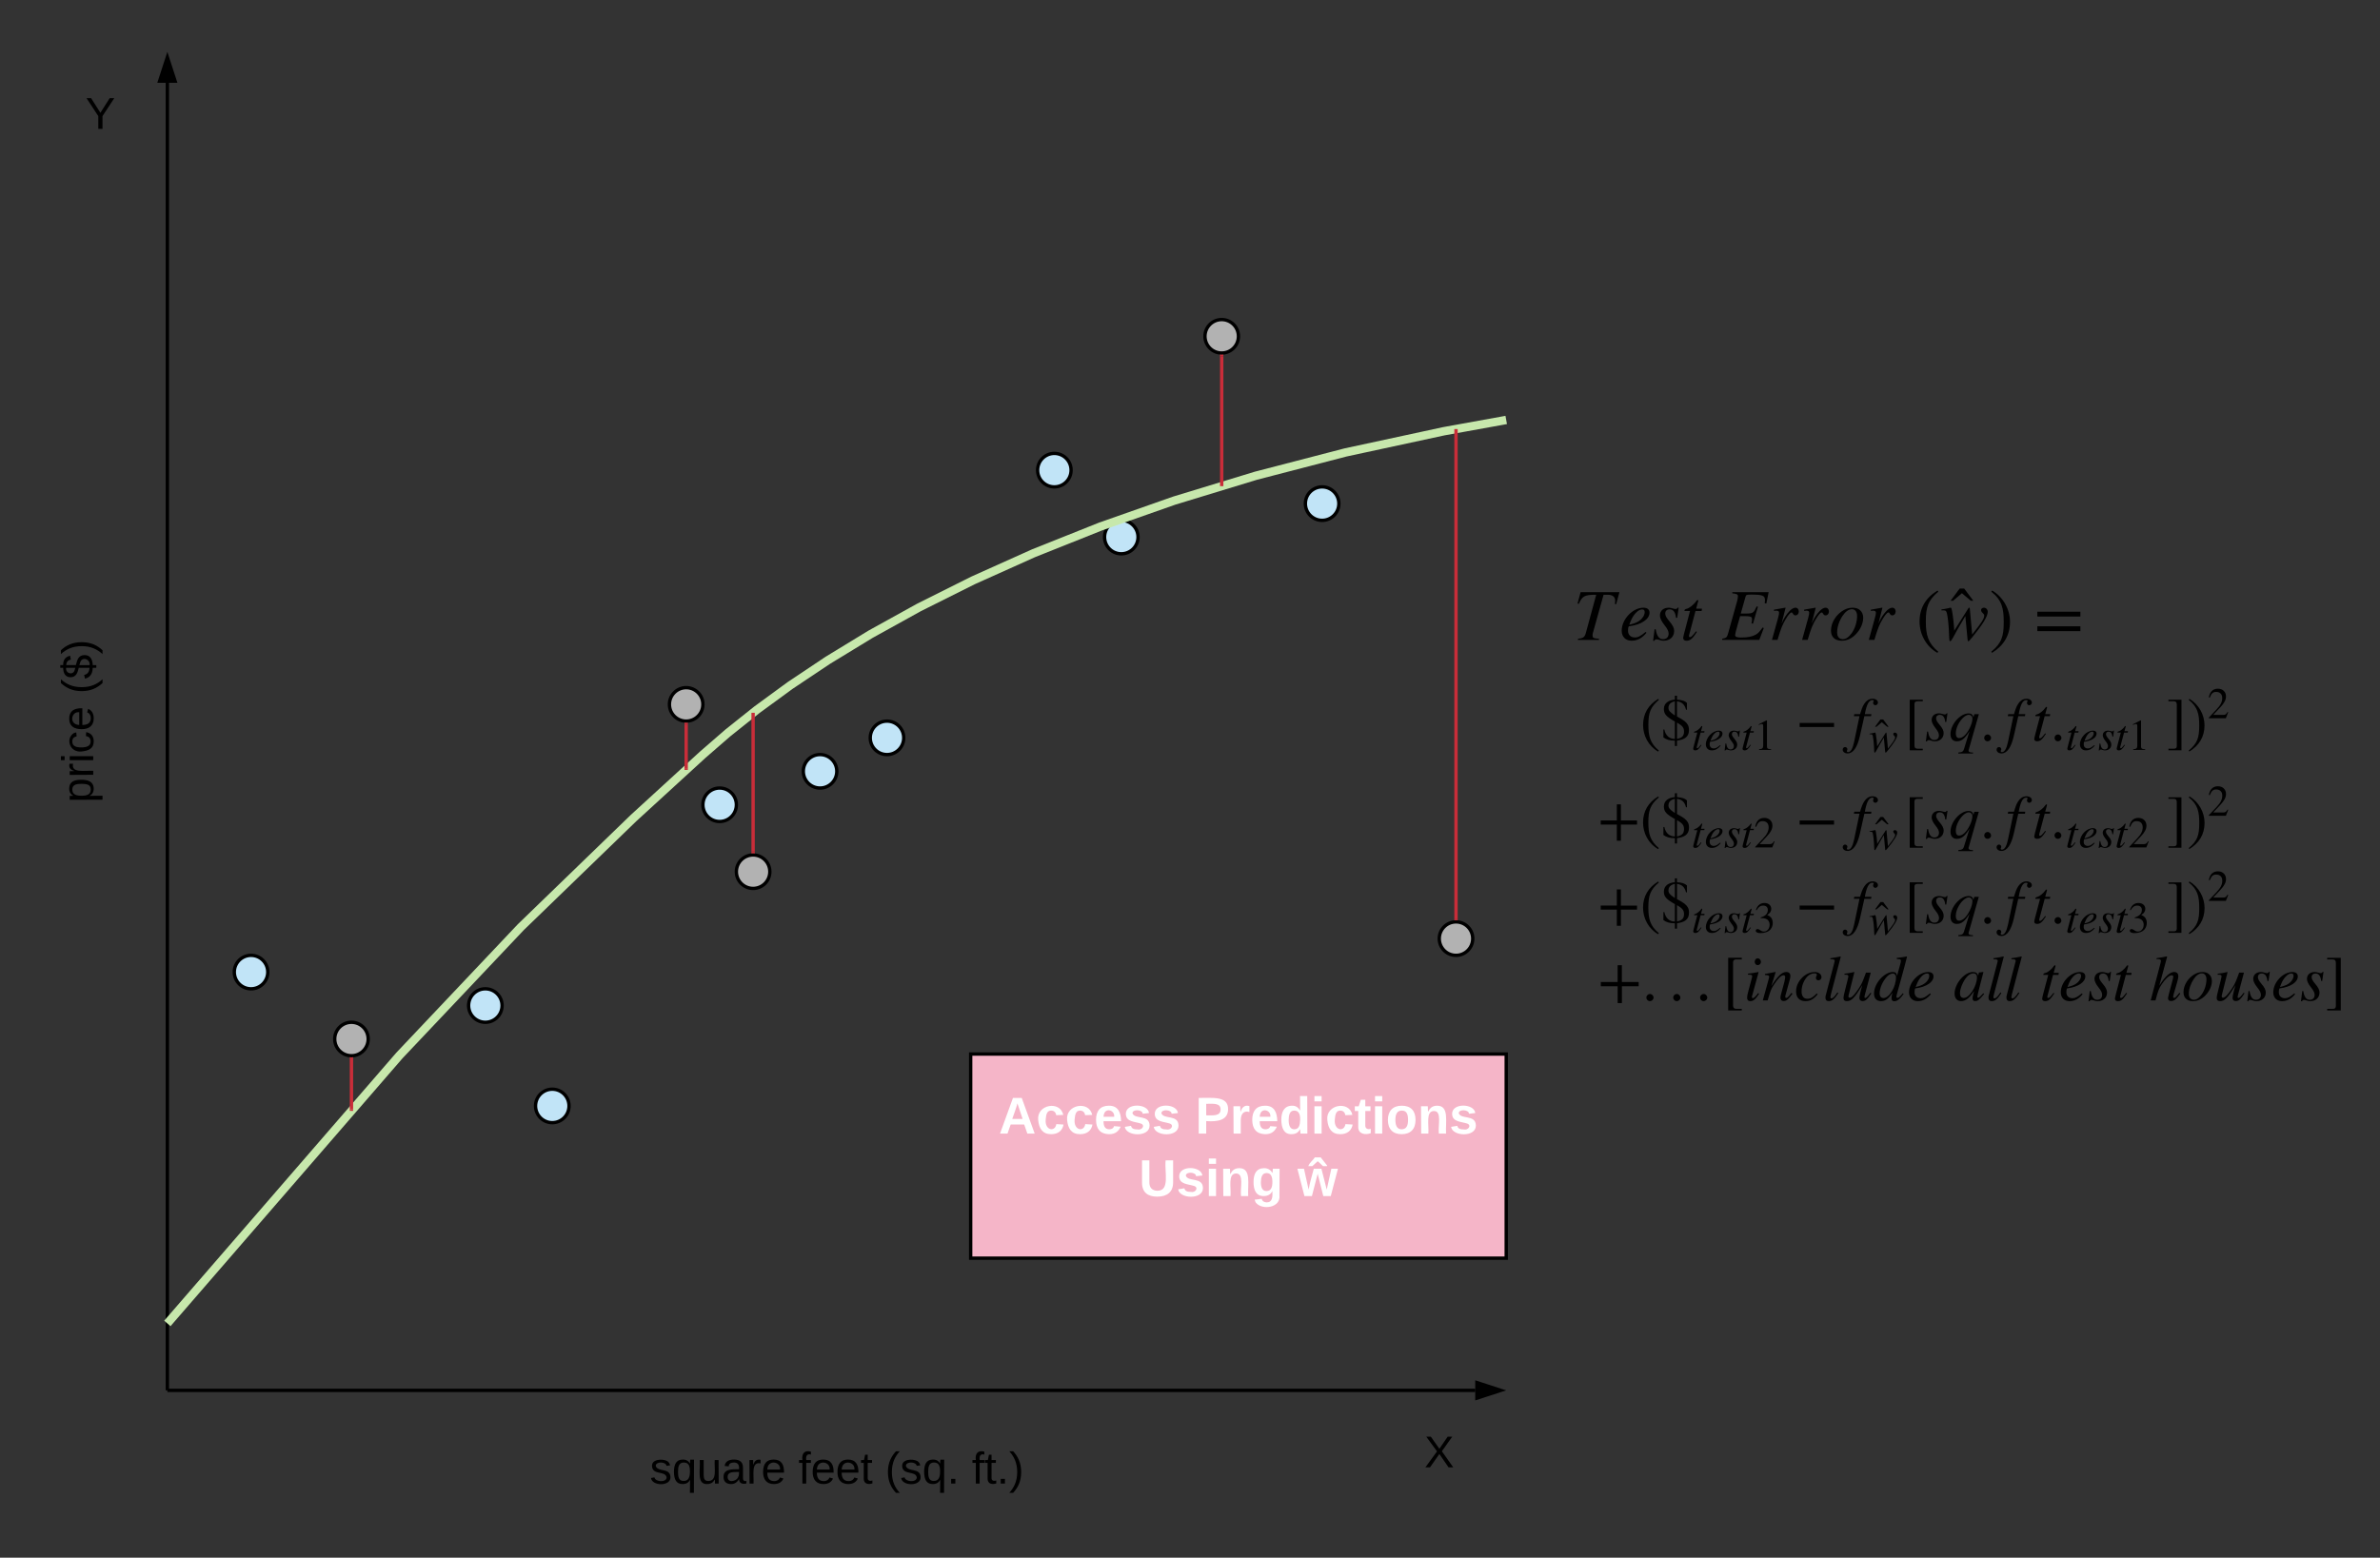 <svg xmlns="http://www.w3.org/2000/svg" xmlns:xlink="http://www.w3.org/1999/xlink" xmlns:lucid="lucid" width="1422.11" height="931"><rect width="100%" height="100%" fill="#333333" stroke="none"/><g transform="translate(-140 -129)" lucid:page-tab-id="Ok8zsT7~eyQL"><path d="M240 959V178.5M240 958.97V960" stroke="#000" stroke-width="2" fill="none"/><path d="M240 163.24l4.64 14.26h-9.28z" stroke="#000" stroke-width="2"/><path d="M241 960h780.5M241.03 960H240" stroke="#000" stroke-width="2" fill="none"/><path d="M1036.76 960l-14.26 4.64v-9.28z" stroke="#000" stroke-width="2"/><path d="M480 980h320v60H480z" stroke="#000" stroke-opacity="0" stroke-width="2" fill="#fff" fill-opacity="0"/><use xlink:href="#a" transform="matrix(1,0,0,1,485,985) translate(43.259 30.708)"/><use xlink:href="#b" transform="matrix(1,0,0,1,485,985) translate(132.074 30.708)"/><use xlink:href="#c" transform="matrix(1,0,0,1,485,985) translate(183.926 30.708)"/><use xlink:href="#d" transform="matrix(1,0,0,1,485,985) translate(235.704 30.708)"/><path d="M300 710c0 5.52-4.48 10-10 10s-10-4.48-10-10 4.48-10 10-10 10 4.48 10 10z" stroke="#000" stroke-width="2" fill="#c1e4f7"/><path d="M160 720V400h60v320z" stroke="#000" stroke-opacity="0" stroke-width="2" fill="#fff" fill-opacity="0"/><use xlink:href="#e" transform="matrix(6.123233995736766e-17,-1,1,6.123233995736766e-17,165,715) translate(106.259 30.708)"/><use xlink:href="#f" transform="matrix(6.123233995736766e-17,-1,1,6.123233995736766e-17,165,715) translate(171.296 30.708)"/><path d="M360 750c0 5.52-4.48 10-10 10s-10-4.48-10-10 4.48-10 10-10 10 4.48 10 10z" stroke="#000" stroke-width="2" fill="#b2b2b2"/><path d="M440 730c0 5.52-4.48 10-10 10s-10-4.48-10-10 4.48-10 10-10 10 4.48 10 10zM480 790c0 5.52-4.48 10-10 10s-10-4.48-10-10 4.48-10 10-10 10 4.48 10 10z" stroke="#000" stroke-width="2" fill="#c1e4f7"/><path d="M160 160h80v80h-80z" stroke="#000" stroke-opacity="0" stroke-width="2" fill="#fff" fill-opacity="0"/><use xlink:href="#g" transform="matrix(1,0,0,1,165,165) translate(26.111 41.021)"/><path d="M960 960h80v80h-80z" stroke="#000" stroke-opacity="0" stroke-width="2" fill="#fff" fill-opacity="0"/><use xlink:href="#h" transform="matrix(1,0,0,1,965,965) translate(26.111 41.021)"/><path d="M560 550c0 5.52-4.48 10-10 10s-10-4.48-10-10 4.48-10 10-10 10 4.48 10 10z" stroke="#000" stroke-width="2" fill="#b2b2b2"/><path d="M580 610c0 5.52-4.48 10-10 10s-10-4.48-10-10 4.48-10 10-10 10 4.48 10 10z" stroke="#000" stroke-width="2" fill="#c1e4f7"/><path d="M600 650c0 5.52-4.48 10-10 10s-10-4.48-10-10 4.48-10 10-10 10 4.48 10 10z" stroke="#000" stroke-width="2" fill="#b2b2b2"/><path d="M640 590c0 5.52-4.48 10-10 10s-10-4.48-10-10 4.48-10 10-10 10 4.48 10 10zM680 570c0 5.52-4.48 10-10 10s-10-4.48-10-10 4.48-10 10-10 10 4.48 10 10zM780 410c0 5.52-4.48 10-10 10s-10-4.48-10-10 4.48-10 10-10 10 4.48 10 10zM820 450c0 5.52-4.48 10-10 10s-10-4.48-10-10 4.48-10 10-10 10 4.48 10 10z" stroke="#000" stroke-width="2" fill="#c1e4f7"/><path d="M880 330c0 5.52-4.48 10-10 10s-10-4.48-10-10 4.48-10 10-10 10 4.48 10 10z" stroke="#000" stroke-width="2" fill="#b2b2b2"/><path d="M940 430c0 5.52-4.48 10-10 10s-10-4.48-10-10 4.48-10 10-10 10 4.48 10 10z" stroke="#000" stroke-width="2" fill="#c1e4f7"/><path d="M1020 690c0 5.52-4.48 10-10 10s-10-4.48-10-10 4.48-10 10-10 10 4.48 10 10z" stroke="#000" stroke-width="2" fill="#b2b2b2"/><path d="M241.64 918.1l137.02-158.25 72.53-76.7 67.4-65.24L560 580l14.98-13 17.3-13.8 19.8-14.48 22.6-15.1 25.6-15.6 28.85-15.97 32.32-16.16 36.03-16.18 40-15.97 44.2-15.54 48.75-14.86L944 399.42l58.72-12.67 34.82-6.3M241.68 918.06L240 920M1037.48 380.46l2.52-.46" stroke="#c7e8ac" stroke-width="5" fill="none"/><path d="M350 762v29.95" stroke="#c92d39" stroke-width="2" fill="none"/><path d="M351 762.04h-2v-1.2l1 .17 1-.15z" fill="#c92d39"/><path d="M350 791.93v1.02" stroke="#c92d39" stroke-width="2" fill="none"/><path d="M1080 480h305.22v39.94H1080z" fill="#fff" fill-opacity="0"/><path d="M1107.64 482.95l-1.92 7.16-.74-.07c.08-.75.13-1.44.13-2 0-2.33-1.56-3.55-4.4-3.55h-2.54l-5.98 21.4c-.26.9-.6 1.92-.6 2.88 0 1.35.52 1.7 2.3 1.88l1.53.13v.7h-12.56v-.7c3-.26 4.02-.92 4.67-3.28l6.25-23.02c-6.9 0-8.3.7-10.4 5.42l-.77-.18 1.83-6.77h23.24M1123.27 506.7l.53.53c-2.5 3.06-5.3 4.72-8.9 4.72-3.55 0-5.9-2.36-5.9-6 0-6.75 6.5-13.74 13.05-13.74 2.3 0 3.58 1.15 3.58 2.98 0 3.75-4.58 7.16-12.4 8.16-.44.88-.44 2-.44 2.67 0 2.4 1.6 3.98 4.05 3.98 1.93 0 3.28-.7 6.42-3.27m-9-6.24l-.73 1.92c3.75-.9 5.4-1.7 7.03-3.23 1.35-1.3 2.18-2.88 2.18-4.23 0-1.05-.3-1.7-1.53-1.7-2.5 0-5.46 3.36-6.94 7.24M1143.05 492.17l-.87 6.1h-.7c-.44-3.6-1.75-5.06-3.88-5.06-1.53 0-2.58.9-2.58 2.5 0 1.18.65 2.45 2.36 4.46 2.18 2.53 2.97 4.23 2.97 5.94 0 3.62-2.67 5.85-6.3 5.85-.73 0-1.4-.05-2.4-.44-.82-.34-1.43-.38-1.9-.38-.5 0-.98.22-1.28.9h-.7l.87-6.93h.7c.6 4.14 2.1 5.93 4.37 5.93 2.06 0 3.33-1.22 3.33-3.36 0-1.4-.74-2.88-2.45-5.02-1.88-2.36-2.75-4.33-2.75-5.72 0-2.9 2.05-4.72 5.28-4.72.76 0 1.37.14 2.46.45.83.26 1.22.3 1.57.3.66 0 .96-.17 1.3-.78h.62M1156.98 492.78l-.22 1.4h-3.66l-3.8 14.32c-.05.17-.1.48-.1.6 0 .58.27.7.67.7.7 0 1.4-.7 3.53-3.44l.57.3c-2.62 4.02-3.97 5.3-6.24 5.3-1.18 0-2-.54-2-1.63 0-.48.34-1.83.7-3.23l3.4-12.93h-3.28c-.05-.13-.05-.26-.05-.26 0-.47.4-.86 1.44-1.08 1.4-.3 4.24-2.44 5.8-4.8.2-.26.45-.4.62-.4.26 0 .4.14.4.35 0 0 0 .22-.05.3l-1.2 4.5h3.48M1196.8 482.95l-1.35 6.73-.96-.1c.08-.73.12-1.43.12-2 0-2.62-1.53-3.2-8.38-3.2-2.5 0-2.93.2-3.2 1.15l-2.87 10.17h3.4c3.93 0 4.42-.52 6.07-4.23l.8.17-2.98 10.13-.87-.22c.2-.96.3-1.48.3-2.27 0-.74-.1-1.13-.3-1.35-.5-.44-1.67-.65-3.42-.65h-3.4l-1.4 4.9c-1.1 3.83-1.57 5.84-1.57 6.36 0 1.05 1 1.5 3.46 1.5 4.28 0 6.63-.54 8.86-1.72 1.4-.74 2.45-1.96 4.1-4.28l.7.35-2.7 7.07h-22.14v-.7c2.44-.44 2.84-.7 3.53-3.23l5.4-19.3c.25-.88.47-2.27.47-2.8 0-1.18-.66-1.53-3.37-1.8v-.7h21.7M1204.53 501.73l.7-1.53c.83-1.83 2.32-4.15 4.1-6.03 1.14-1.17 2.45-1.96 3.46-1.96 1.2 0 2.04.93 2.04 2.24 0 1.3-.74 2.35-2.05 2.35-.8 0-1.15-.5-1.54-1.14-.26-.44-.4-.6-.7-.6-.8 0-2 1.43-3.58 4.1-1.88 3.22-2.66 4.97-4.85 12.3h-3.32l3.55-12.74c.6-2.27.7-2.67.7-3.58 0-.92-.8-1.14-1.66-1.14-.36 0-.7.04-1.36.13v-.74l6.77-1.2.14.1M1222.52 501.73l.7-1.53c.83-1.83 2.32-4.15 4.1-6.03 1.14-1.17 2.45-1.96 3.46-1.96 1.22 0 2.05.93 2.05 2.24 0 1.3-.74 2.35-2.05 2.35-.8 0-1.14-.5-1.53-1.14-.26-.44-.4-.6-.7-.6-.8 0-2 1.43-3.58 4.1-1.88 3.22-2.66 4.97-4.85 12.3h-3.32l3.54-12.74c.6-2.27.7-2.67.7-3.58 0-.92-.8-1.14-1.66-1.14-.35 0-.7.04-1.35.13v-.74l6.77-1.2.13.1M1253.3 498.32c0 3.32-1.74 7.16-4.62 10-2.53 2.54-5.33 3.63-8.2 3.63-4.1 0-6.43-2.27-6.43-6.07 0-4.9 3.28-9.9 7.86-12.36 1.72-.92 3.46-1.3 5.25-1.3 3.54 0 6.16 2.26 6.16 6.1m-3.66-1.1c0-2.65-1.22-4.1-3.1-4.1-1.92 0-3.84 1.36-5.6 3.98-2 3.06-3.22 6.5-3.22 9.96 0 2.62 1.35 3.97 3.4 3.97 1.93 0 3.6-1.27 5.3-3.62 2-2.75 3.22-6.85 3.22-10.17M1262.4 501.73l.7-1.53c.82-1.83 2.3-4.15 4.1-6.03 1.13-1.17 2.44-1.96 3.44-1.96 1.23 0 2.06.93 2.06 2.24 0 1.3-.75 2.35-2.06 2.35-.78 0-1.13-.5-1.52-1.14-.27-.44-.4-.6-.7-.6-.8 0-2 1.43-3.58 4.1-1.88 3.22-2.67 4.97-4.85 12.3h-3.33l3.54-12.74c.62-2.27.7-2.67.7-3.58 0-.92-.78-1.14-1.65-1.14-.35 0-.7.04-1.36.13v-.74l6.76-1.2.13.1M1298.15 518.5l-.52.7c-6.9-3.93-10.65-11.3-10.65-18.74 0-8.08 3.8-14.36 10.78-18.5l.4.7c-6.08 5.18-7.43 9.24-7.43 17.67 0 8.12 1.3 13.06 7.42 18.17M1317.02 492.86l1.4 15.38c5.7-7.17 7.2-9.48 7.2-11.36 0-.52-.26-.87-.96-1.53-.7-.65-.92-1.18-.92-1.8 0-.7.74-1.34 1.7-1.34 1.3 0 2.28 1.06 2.28 2.46 0 2.8-3.24 7.9-9.26 15.23l-.4.47c-1.17 1.45-1.57 1.88-1.96 1.88-.3 0-.4-.4-.48-1.53l-1.27-13.53-3.88 6.63c-.8 1.3-1.57 2.75-2.4 4.32-1.58 3-2.32 4.1-2.8 4.1-.4 0-.48-.35-.57-2.05l-.17-3.97c-.18-3.8-.66-8.47-1.18-10.57-.4-1.62-.8-1.83-2.05-1.83h-1.23v-.57c1.36-.22 2.84-.4 4.15-.74.57-.14.96-.3 1.27-.3.47 0 .5.08.82 1.47.6 2.96 1.22 8.42 1.4 12.26l8.38-13.27c.22-.36.35-.45.57-.45.26 0 .35.13.35.6M1319.1 488.06h-1.47l-5.33-4.5-5.28 4.5h-1.5l5.43-7.3h2.7M1329.85 482.65l.53-.7c6.68 4.02 10.65 11.3 10.65 18.73 0 8.08-3.84 14.28-10.78 18.52l-.4-.7c6.2-5.1 7.43-9.22 7.43-17.7 0-8.15-1.1-13.17-7.43-18.15M1383.08 497.5h-25.72v-2.9h25.72v2.9m0 8.73h-25.72v-2.9h25.72v2.9"/><path d="M1120 540h355.84v40H1120z" fill="#fff" fill-opacity="0"/><path d="M1131.22 577.6l-.44.6c-5.83-3.33-9-9.57-9-15.84 0-6.83 3.2-12.15 9.1-15.66l.34.6c-5.13 4.4-6.27 7.82-6.27 14.94 0 6.87 1.1 11.04 6.27 15.36M1142.04 548.14v9.08c4.46 2.4 5.4 3.33 6.38 4.84.52.77.78 1.96.78 3.32 0 4.28-2.92 5.7-7.16 6.28v3.2h-1.26v-3.2c-3.2 0-4.83-.52-6.86-1.9V565h.55c.77 3.7 3.06 5.64 6.3 5.64v-10.4c-5.08-2.88-6.56-4.4-6.56-7.5 0-3.7 3.15-5.35 6.58-5.57v-2.33h1.26v2.33c3 .18 4.8.8 5.94 1.95v4.1h-.55c-.74-3.06-2.44-4.7-5.4-5.06m-1.25 8.5v-8.5c-2.62.52-3.84 2-3.84 3.88 0 1.62.74 2.5 3.84 4.6m1.26 4.22v9.78c3-.62 4.2-1.77 4.2-4.4 0-2.24-.84-3.4-4.2-5.38M1158.47 566.02l-.13.84h-2.2l-2.26 8.56c-.03.1-.05.3-.05.36 0 .34.15.42.4.42.4 0 .82-.42 2.1-2.06l.34.18c-1.56 2.4-2.37 3.16-3.73 3.16-.7 0-1.2-.3-1.2-.96 0-.3.2-1.1.42-1.94l2.03-7.72h-1.96c-.03-.08-.03-.16-.03-.16 0-.3.24-.52.87-.65.84-.18 2.53-1.46 3.47-2.87.1-.16.26-.24.37-.24.16 0 .24.08.24.2 0 0 0 .14-.02.2l-.73 2.68h2.07M1167.82 574.35l.3.3c-1.48 1.84-3.15 2.83-5.3 2.83-2.13 0-3.54-1.4-3.54-3.57 0-4.04 3.9-8.22 7.8-8.22 1.4 0 2.15.68 2.15 1.78 0 2.24-2.74 4.28-7.42 4.88-.25.52-.25 1.2-.25 1.6 0 1.43.97 2.37 2.43 2.37 1.15 0 1.96-.4 3.84-1.95m-5.38-3.73l-.44 1.14c2.24-.54 3.23-1 4.2-1.93.8-.78 1.3-1.72 1.3-2.53 0-.62-.18-1.02-.9-1.02-1.5 0-3.27 2-4.16 4.34M1179.64 565.66l-.52 3.65h-.42c-.26-2.16-1.04-3.02-2.32-3.02-.9 0-1.54.53-1.54 1.5 0 .7.4 1.45 1.4 2.65 1.3 1.52 1.78 2.54 1.78 3.55 0 2.17-1.6 3.5-3.76 3.5-.44 0-.83-.03-1.43-.26-.5-.2-.86-.24-1.15-.24-.3 0-.57.14-.76.55h-.4l.5-4.15h.43c.36 2.48 1.25 3.55 2.6 3.55 1.23 0 2-.73 2-2 0-.84-.45-1.73-1.47-3-1.12-1.42-1.65-2.6-1.65-3.43 0-1.72 1.23-2.82 3.16-2.82.44 0 .8.08 1.45.26.5.16.73.2.94.2.38 0 .57-.12.78-.48h.36M1187.97 566.02l-.13.84h-2.2l-2.27 8.56-.05.36c0 .34.16.42.4.42.4 0 .83-.42 2.1-2.06l.35.18c-1.57 2.4-2.38 3.16-3.74 3.16-.7 0-1.2-.3-1.2-.96 0-.3.2-1.1.42-1.94l2.04-7.72h-1.97c-.03-.08-.03-.16-.03-.16 0-.3.24-.52.86-.65.84-.18 2.54-1.46 3.48-2.87.1-.16.26-.24.36-.24.16 0 .24.08.24.2 0 0 0 .14-.03.2l-.72 2.68h2.1M1198.28 577.2h-7.2v-.4c1.93-.1 2.47-.65 2.47-2.1V563c0-.9-.23-1.28-.78-1.28-.26 0-.7.13-1.17.3l-.7.27v-.38l4.66-2.37.24.08v15.58c0 1.13.52 1.6 2.48 1.6v.4M1235.9 563.54h-20.56v-2.44h20.56v2.44M1247.97 555.86h3.44c.82-2.62 1.45-4.65 2.66-6.4 1.1-1.57 2.63-2.83 4.88-2.83 1.8 0 3.17.96 3.17 2.3 0 .8-.7 1.58-1.54 1.58-.66 0-1.36-.55-1.36-1.43 0-.63.36-.82.36-1.15 0-.3-.3-.48-.8-.48-2.07 0-3.44 2.6-4.5 8.42h3.94l-.22 1.18h-4l-2.65 11.8c-1.55 6.84-4.02 10.46-7.38 10.46-1.66 0-2.92-.96-2.92-2.25 0-.85.63-1.55 1.4-1.55.86 0 1.4.6 1.4 1.36 0 .48-.32.67-.32 1.07 0 .33.3.6.75.6 1.55 0 2.73-2 3.58-6l3.24-15.5h-3.35M1267.24 567.26l.84 9.18c3.42-4.28 4.3-5.66 4.3-6.78 0-.32-.15-.52-.57-.92-.4-.4-.54-.7-.54-1.07 0-.4.44-.8 1.02-.8.78 0 1.36.62 1.36 1.46 0 1.67-1.94 4.72-5.54 9.1l-.23.3c-.7.85-.94 1.1-1.18 1.1-.2 0-.24-.22-.3-.9l-.75-8.1-2.32 3.98c-.47.8-.94 1.65-1.44 2.6-.95 1.8-1.4 2.44-1.68 2.44-.23 0-.3-.2-.34-1.22l-.1-2.38c-.1-2.27-.4-5.06-.7-6.3-.24-.98-.48-1.1-1.24-1.1h-.73v-.35c.82-.14 1.7-.24 2.5-.45.33-.08.57-.2.75-.2.3 0 .3.07.5.9.36 1.78.73 5.04.83 7.34l5-7.95c.14-.2.22-.26.35-.26.16 0 .2.07.2.36M1268.5 563.37h-.9l-3.18-2.7-3.16 2.7h-.88l3.23-4.36h1.63M1288.9 577.42h-7.78v-30.2h7.8v.92h-3.07c-1.26 0-1.92.45-1.92 1.78v24.58c0 1.48.7 2 1.92 2h3.06v.92M1303.67 555.34l-.73 5.17h-.6c-.36-3.05-1.47-4.27-3.28-4.27-1.3 0-2.18.74-2.18 2.1 0 1 .56 2.07 2 3.77 1.84 2.14 2.5 3.58 2.5 5.02 0 3.06-2.25 4.94-5.3 4.94-.64 0-1.2-.03-2.04-.37-.7-.3-1.22-.34-1.62-.34-.4 0-.82.2-1.07.78h-.6l.74-5.87h.58c.52 3.5 1.78 5.02 3.7 5.02 1.73 0 2.8-1.05 2.8-2.85 0-1.2-.63-2.44-2.07-4.25-1.57-2-2.3-3.65-2.3-4.83 0-2.44 1.72-4 4.45-4 .63 0 1.15.12 2.07.38.7.22 1.04.26 1.33.26.55 0 .8-.14 1.1-.66h.52M1322.43 555.86l-6.1 21.37c-.03.15-.07.3-.07.4 0 .7.74 1.15 2.1 1.15h.56v.6h-8.75v-.6c2.33-.15 2.95-.7 3.36-2.07l3.32-10.7c-2.95 4.7-4.83 6.06-7.68 6.06-2.32 0-3.7-1.66-3.7-4.28 0-5.83 5.77-12.4 10.83-12.4 1.5 0 2.47.63 2.84 2.3l.6-1.82h2.7m-3.85 2.55c0-1.2-.97-2.2-2.2-2.2-1.06 0-2.24.7-3.42 1.8-2.5 2.4-4.32 6.2-4.32 9.26 0 1.74.6 2.85 1.95 2.85.94 0 2.08-.47 3.04-1.32 2.5-2.18 4.95-7.3 4.95-10.37M1329.7 570.07c0 1.07-.96 2-2.07 2-1.14 0-2.03-.9-2.03-2.04 0-1.14.92-2.06 2.07-2.06 1.07 0 2.03 1 2.03 2.1M1339.96 555.86h3.43c.8-2.62 1.43-4.65 2.65-6.4 1.1-1.57 2.62-2.83 4.87-2.83 1.8 0 3.18.96 3.18 2.3 0 .8-.7 1.58-1.55 1.58-.67 0-1.37-.55-1.37-1.43 0-.63.37-.82.37-1.15 0-.3-.3-.48-.8-.48-2.08 0-3.45 2.6-4.52 8.42h3.95l-.22 1.18h-3.98l-2.66 11.8c-1.55 6.84-4.03 10.46-7.38 10.46-1.67 0-2.92-.96-2.92-2.25 0-.85.63-1.55 1.4-1.55.85 0 1.4.6 1.4 1.36 0 .48-.33.67-.33 1.07 0 .33.3.6.73.6 1.55 0 2.73-2 3.58-6l3.26-15.5h-3.36M1365.02 555.86l-.18 1.18h-3.1l-3.2 12.1c-.05.15-.1.4-.1.52 0 .48.23.6.57.6.6 0 1.2-.6 3-2.92l.48.26c-2.22 3.4-3.36 4.46-5.28 4.46-1 0-1.7-.44-1.7-1.36 0-.4.3-1.55.6-2.73l2.87-10.93h-2.77c-.04-.1-.04-.22-.04-.22 0-.4.34-.74 1.22-.92 1.18-.26 3.58-2.07 4.9-4.06.16-.23.38-.34.53-.34.23 0 .34.1.34.3 0 0 0 .18-.04.26l-1.03 3.8h2.95M1371.74 570.07c0 1.07-.96 2-2.07 2-1.14 0-2.03-.9-2.03-2.04 0-1.14.93-2.06 2.07-2.06 1.08 0 2.04 1 2.04 2.1M1382 566.02l-.12.84h-2.2l-2.26 8.56c-.03.1-.05.3-.05.36 0 .34.15.42.4.42.4 0 .82-.42 2.1-2.06l.34.18c-1.55 2.4-2.36 3.16-3.72 3.16-.7 0-1.2-.3-1.2-.96 0-.3.2-1.1.42-1.94l2.03-7.72h-1.95c-.03-.08-.03-.16-.03-.16 0-.3.23-.52.86-.65.85-.18 2.54-1.46 3.48-2.87.1-.16.26-.24.37-.24.15 0 .23.08.23.2 0 0 0 .14-.02.2l-.73 2.68h2.08M1391.36 574.35l.3.3c-1.48 1.84-3.15 2.83-5.3 2.83-2.13 0-3.54-1.4-3.54-3.57 0-4.04 3.9-8.22 7.8-8.22 1.4 0 2.15.68 2.15 1.78 0 2.24-2.74 4.28-7.42 4.88-.26.52-.26 1.2-.26 1.6 0 1.43.96 2.37 2.42 2.37 1.15 0 1.96-.4 3.84-1.95m-5.38-3.73l-.44 1.14c2.24-.54 3.23-1 4.2-1.93.8-.78 1.3-1.72 1.3-2.53 0-.62-.18-1.02-.9-1.02-1.5 0-3.27 2-4.16 4.34M1403.18 565.66l-.52 3.65h-.42c-.26-2.16-1.04-3.02-2.32-3.02-.9 0-1.54.53-1.54 1.5 0 .7.4 1.45 1.4 2.65 1.3 1.52 1.78 2.54 1.78 3.55 0 2.17-1.6 3.5-3.76 3.5-.44 0-.83-.03-1.43-.26-.5-.2-.86-.24-1.15-.24-.3 0-.57.14-.76.55h-.4l.5-4.15h.43c.35 2.48 1.24 3.55 2.6 3.55 1.22 0 1.98-.73 1.98-2 0-.84-.44-1.73-1.46-3-1.12-1.42-1.65-2.6-1.65-3.43 0-1.72 1.23-2.82 3.16-2.82.45 0 .8.08 1.46.26.5.16.72.2.93.2.4 0 .58-.12.8-.48h.35M1411.5 566.02l-.12.84h-2.2l-2.27 8.56c0 .1-.04.3-.04.36 0 .34.16.42.4.42.4 0 .83-.42 2.1-2.06l.35.18c-1.56 2.4-2.37 3.16-3.73 3.16-.7 0-1.2-.3-1.2-.96 0-.3.2-1.1.42-1.94l2.03-7.72h-1.96c-.03-.08-.03-.16-.03-.16 0-.3.24-.52.86-.65.84-.18 2.54-1.46 3.48-2.87.1-.16.26-.24.36-.24.16 0 .24.08.24.2 0 0 0 .14-.03.2l-.73 2.68h2.1M1421.82 577.2h-7.2v-.4c1.92-.1 2.47-.65 2.47-2.1V563c0-.9-.24-1.28-.8-1.28-.25 0-.7.13-1.16.3l-.7.27v-.38l4.66-2.37.24.08v15.58c0 1.13.52 1.6 2.48 1.6v.4M1443.5 577.42h-7.8v-.93h3.26c1.3 0 1.73-.56 1.73-1.7v-24.66c0-1.3-.5-2-1.9-2h-3.1v-.92h7.8v30.2M1447.82 547.3l.44-.6c5.65 3.4 9 9.56 9 15.84 0 6.83-3.24 12.07-9.1 15.65l-.34-.6c5.24-4.32 6.27-7.8 6.27-14.95 0-6.9-.93-11.15-6.28-15.36M1471.4 554.7l-1.4 3.57h-10.2v-.32l4.64-4.93c2.46-2.58 3.4-4.57 3.4-6.8 0-2.36-1.4-3.67-3.63-3.67-1.87 0-2.8.84-3.83 3.4l-.55-.13c.55-3.06 2.22-5.2 5.43-5.2 2.95 0 4.83 2 4.83 4.6 0 2.06-1.02 4.02-3.34 6.47l-4.3 4.58h6.1c1.1 0 1.64-.28 2.5-1.75"/><path d="M1094.7 598.3h381.14v40H1094.7z" fill="#fff" fill-opacity="0"/><path d="M1118.17 621.83h-9.63v9.63h-2.44v-9.63h-9.63v-2.44h9.63v-9.64h2.44v9.63h9.63v2.43M1131.2 635.9l-.44.58c-5.83-3.32-9-9.56-9-15.83 0-6.83 3.2-12.14 9.1-15.65l.34.6c-5.13 4.38-6.27 7.8-6.27 14.94 0 6.86 1.1 11.04 6.27 15.35M1142.05 606.44v9.08c4.47 2.4 5.4 3.32 6.4 4.83.5.78.77 1.96.77 3.33 0 4.28-2.92 5.68-7.17 6.27v3.2h-1.25v-3.2c-3.2 0-4.84-.52-6.87-1.88v-4.8h.56c.76 3.7 3.05 5.65 6.3 5.65v-10.4c-5.1-2.9-6.57-4.4-6.57-7.5 0-3.7 3.14-5.36 6.57-5.58v-2.32h1.25v2.32c3 .2 4.8.8 5.95 1.96v4.1h-.56c-.73-3.07-2.43-4.7-5.4-5.06m-1.24 8.5v-8.5c-2.62.52-3.84 2-3.84 3.87 0 1.64.74 2.52 3.84 4.63m1.25 4.2v9.8c3-.64 4.2-1.78 4.2-4.4 0-2.26-.84-3.4-4.2-5.4M1158.5 624.32l-.14.83h-2.2l-2.26 8.56c-.03.12-.05.3-.05.38 0 .34.15.42.4.42.4 0 .82-.42 2.1-2.07l.34.2c-1.57 2.4-2.38 3.15-3.74 3.15-.7 0-1.2-.32-1.2-.97 0-.28.2-1.1.42-1.92l2.03-7.73h-1.95l-.02-.15c0-.3.23-.53.86-.66.82-.18 2.52-1.46 3.46-2.87.1-.15.26-.23.37-.23.15 0 .23.08.23.2 0 0 0 .14-.03.2l-.73 2.68h2.1M1167.84 632.64l.3.32c-1.48 1.82-3.15 2.82-5.32 2.82-2.1 0-3.52-1.4-3.52-3.58 0-4.05 3.9-8.22 7.8-8.22 1.4 0 2.15.68 2.15 1.77 0 2.25-2.74 4.28-7.42 4.88-.26.53-.26 1.2-.26 1.6 0 1.43.97 2.37 2.43 2.37 1.15 0 1.96-.42 3.84-1.96m-5.38-3.73l-.44 1.16c2.24-.55 3.23-1.02 4.2-1.93.8-.8 1.3-1.72 1.3-2.53 0-.63-.18-1.02-.9-1.02-1.5 0-3.27 2-4.16 4.33M1179.66 623.95l-.52 3.66h-.42c-.26-2.16-1.04-3.02-2.32-3.02-.92 0-1.54.52-1.54 1.5 0 .7.4 1.45 1.4 2.65 1.3 1.5 1.78 2.53 1.78 3.55 0 2.16-1.6 3.5-3.76 3.5-.44 0-.83-.03-1.43-.27-.5-.2-.86-.22-1.15-.22-.3 0-.58.13-.76.55h-.42l.53-4.15h.4c.38 2.48 1.27 3.55 2.62 3.55 1.23 0 2-.73 2-2 0-.85-.46-1.74-1.47-3-1.13-1.42-1.65-2.6-1.65-3.43 0-1.73 1.23-2.82 3.16-2.82.45 0 .82.08 1.47.26.5.16.73.18.94.18.4 0 .6-.1.8-.47h.36M1188 624.32l-.14.83h-2.2l-2.27 8.56c-.03.12-.06.3-.06.38 0 .34.16.42.4.42.4 0 .83-.42 2.1-2.07l.35.2c-1.58 2.4-2.4 3.15-3.75 3.15-.7 0-1.2-.32-1.2-.97 0-.28.2-1.1.42-1.92l2.04-7.73h-1.95c-.03-.08-.03-.15-.03-.15 0-.3.24-.53.86-.66.84-.18 2.53-1.46 3.47-2.87.1-.15.27-.23.37-.23.16 0 .23.08.23.2 0 0 0 .14-.02.2l-.73 2.68h2.1M1200.38 631.9l-1.4 3.6h-10.2v-.32l4.63-4.94c2.47-2.58 3.4-4.57 3.4-6.78 0-2.38-1.4-3.68-3.62-3.68-1.88 0-2.8.83-3.84 3.4l-.54-.14c.54-3.06 2.2-5.2 5.42-5.2 2.95 0 4.83 2 4.83 4.6 0 2.06-1.02 4.02-3.34 6.47l-4.3 4.6h6.1c1.1 0 1.66-.28 2.52-1.74M1235.9 621.83h-20.57v-2.44h20.56v2.43M1248 614.15h3.43c.8-2.62 1.44-4.65 2.65-6.38 1.1-1.6 2.62-2.84 4.88-2.84 1.8 0 3.17.95 3.17 2.28 0 .83-.7 1.6-1.55 1.6-.66 0-1.37-.55-1.37-1.44 0-.63.38-.8.38-1.14 0-.3-.3-.48-.8-.48-2.08 0-3.44 2.58-4.5 8.4h3.94l-.22 1.2h-4l-2.65 11.8c-1.55 6.83-4.02 10.45-7.38 10.45-1.66 0-2.92-.97-2.92-2.26 0-.85.63-1.55 1.4-1.55.85 0 1.4.58 1.4 1.36 0 .48-.32.66-.32 1.07 0 .33.3.6.73.6 1.55 0 2.74-2 3.6-6l3.23-15.5h-3.37M1267.26 625.55l.83 9.2c3.4-4.3 4.3-5.68 4.3-6.8 0-.3-.16-.52-.57-.9-.42-.4-.55-.72-.55-1.08 0-.42.44-.8 1.02-.8.78 0 1.35.62 1.35 1.45 0 1.67-1.93 4.72-5.53 9.1l-.23.3c-.72.86-.95 1.12-1.2 1.12-.17 0-.22-.24-.28-.9l-.75-8.1-2.33 3.96c-.47.78-.94 1.65-1.43 2.6-.93 1.8-1.37 2.44-1.66 2.44-.24 0-.3-.2-.34-1.23l-.1-2.36c-.1-2.27-.4-5.07-.7-6.32-.24-.96-.48-1.1-1.24-1.1h-.73v-.33c.8-.15 1.7-.25 2.48-.46.35-.08.6-.18.77-.18.3 0 .3.05.5.9.36 1.76.73 5.02.83 7.32l5-7.93c.14-.2.22-.26.35-.26.16 0 .2.06.2.35M1268.5 621.66h-.88l-3.18-2.7-3.16 2.7h-.88l3.23-4.36h1.62M1288.9 635.7h-7.8v-30.18h7.8v.92h-3.07c-1.26 0-1.92.44-1.92 1.77v24.6c0 1.47.7 2 1.93 2h3.06v.9M1303.7 613.64l-.75 5.16h-.6c-.35-3.06-1.46-4.28-3.27-4.28-1.3 0-2.18.74-2.18 2.1 0 1 .55 2.07 2 3.77 1.84 2.13 2.5 3.57 2.5 5 0 3.07-2.25 4.96-5.3 4.96-.64 0-1.2-.04-2.04-.37-.7-.3-1.22-.34-1.63-.34-.4 0-.8.18-1.07.77h-.6l.75-5.87h.6c.52 3.5 1.77 5.02 3.7 5.02 1.73 0 2.8-1.03 2.8-2.84 0-1.18-.63-2.44-2.07-4.24-1.6-2-2.32-3.66-2.32-4.84 0-2.44 1.74-4 4.47-4 .63 0 1.15.12 2.07.38.7.22 1.03.26 1.33.26.55 0 .8-.15 1.1-.66h.52M1322.4 614.15l-6.08 21.38c-.04.14-.08.3-.08.4 0 .7.74 1.15 2.1 1.15h.56v.6h-8.75v-.6c2.33-.15 2.96-.7 3.36-2.07l3.33-10.7c-2.95 4.7-4.83 6.06-7.67 6.06-2.33 0-3.7-1.66-3.7-4.28 0-5.84 5.76-12.4 10.82-12.4 1.5 0 2.47.62 2.84 2.28l.6-1.8h2.7m-3.85 2.54c0-1.22-.96-2.2-2.18-2.2-1.08 0-2.26.7-3.44 1.8-2.5 2.4-4.32 6.2-4.32 9.26 0 1.73.6 2.84 1.96 2.84.92 0 2.06-.48 3.02-1.33 2.5-2.18 4.95-7.3 4.95-10.37M1329.72 628.36c0 1.07-.96 2-2.07 2-1.15 0-2.03-.9-2.03-2.03 0-1.15.92-2.07 2.07-2.07 1.06 0 2.02 1 2.02 2.1M1339.94 614.15h3.43c.82-2.62 1.44-4.65 2.66-6.38 1.1-1.6 2.62-2.84 4.87-2.84 1.8 0 3.18.95 3.18 2.28 0 .83-.7 1.6-1.55 1.6-.67 0-1.37-.55-1.37-1.44 0-.63.37-.8.37-1.14 0-.3-.3-.48-.8-.48-2.08 0-3.44 2.58-4.5 8.4h3.94l-.23 1.2h-3.98l-2.66 11.8c-1.55 6.83-4.02 10.45-7.38 10.45-1.66 0-2.92-.97-2.92-2.26 0-.85.63-1.55 1.4-1.55.85 0 1.4.58 1.4 1.36 0 .48-.33.66-.33 1.07 0 .33.3.6.74.6 1.56 0 2.74-2 3.6-6l3.24-15.5h-3.36M1365.04 614.15l-.18 1.18h-3.1l-3.22 12.1c-.03.16-.07.42-.07.53 0 .48.22.6.55.6.6 0 1.2-.6 3-2.93l.47.26c-2.22 3.4-3.36 4.46-5.28 4.46-1 0-1.7-.45-1.7-1.37 0-.4.3-1.56.6-2.74l2.87-10.93h-2.78c-.04-.1-.04-.22-.04-.22 0-.4.33-.73 1.22-.9 1.18-.27 3.58-2.08 4.9-4.07.16-.22.38-.33.53-.33.22 0 .33.1.33.3 0 0 0 .18-.04.25l-1.03 3.8h2.94M1371.72 628.36c0 1.07-.96 2-2.06 2-1.15 0-2.04-.9-2.04-2.03 0-1.15.93-2.07 2.07-2.07 1.06 0 2.02 1 2.02 2.1M1382 624.32l-.14.83h-2.2l-2.26 8.56c-.02.12-.05.3-.05.38 0 .34.16.42.4.42.4 0 .83-.42 2.1-2.07l.34.2c-1.57 2.4-2.38 3.15-3.74 3.15-.7 0-1.2-.32-1.2-.97 0-.28.2-1.1.42-1.92l2.03-7.73h-1.94c-.03-.08-.03-.15-.03-.15 0-.3.24-.53.86-.66.83-.18 2.52-1.46 3.46-2.87.1-.15.26-.23.37-.23.16 0 .23.08.23.2 0 0 0 .14-.02.2l-.73 2.68h2.1M1391.34 632.64l.3.32c-1.48 1.82-3.15 2.82-5.3 2.82-2.13 0-3.54-1.4-3.54-3.58 0-4.05 3.9-8.22 7.8-8.22 1.4 0 2.15.68 2.15 1.77 0 2.25-2.74 4.28-7.4 4.88-.28.53-.28 1.2-.28 1.6 0 1.43.97 2.37 2.43 2.37 1.15 0 1.96-.42 3.84-1.96m-5.38-3.73l-.44 1.16c2.24-.55 3.24-1.02 4.2-1.93.8-.8 1.3-1.72 1.3-2.53 0-.63-.18-1.02-.9-1.02-1.5 0-3.27 2-4.16 4.33M1403.16 623.95l-.52 3.66h-.42c-.26-2.16-1.04-3.02-2.32-3.02-.9 0-1.54.52-1.54 1.5 0 .7.4 1.45 1.4 2.65 1.3 1.5 1.78 2.53 1.78 3.55 0 2.16-1.6 3.5-3.75 3.5-.46 0-.85-.03-1.45-.27-.5-.2-.86-.22-1.15-.22-.3 0-.57.13-.75.55h-.42l.52-4.15h.42c.36 2.48 1.25 3.55 2.6 3.55 1.23 0 2-.73 2-2 0-.85-.45-1.74-1.47-3-1.12-1.42-1.65-2.6-1.65-3.43 0-1.73 1.23-2.82 3.16-2.82.46 0 .82.08 1.47.26.5.16.74.18.94.18.4 0 .6-.1.8-.47h.36M1411.5 624.32l-.14.83h-2.2l-2.26 8.56c-.03.12-.06.3-.06.38 0 .34.16.42.4.42.4 0 .83-.42 2.1-2.07l.35.2c-1.58 2.4-2.4 3.15-3.74 3.15-.7 0-1.2-.32-1.2-.97 0-.28.2-1.1.4-1.92l2.05-7.73h-1.95c-.03-.08-.03-.15-.03-.15 0-.3.24-.53.87-.66.82-.18 2.52-1.46 3.46-2.87.1-.15.26-.23.36-.23.16 0 .24.08.24.2 0 0 0 .14-.03.2l-.73 2.68h2.1M1423.9 631.9l-1.42 3.6h-10.2v-.32l4.64-4.94c2.45-2.58 3.4-4.57 3.4-6.78 0-2.38-1.42-3.68-3.64-3.68-1.88 0-2.8.83-3.83 3.4l-.55-.14c.55-3.06 2.22-5.2 5.43-5.2 2.95 0 4.83 2 4.83 4.6 0 2.06-1.02 4.02-3.35 6.47l-4.3 4.6h6.12c1.1 0 1.64-.28 2.5-1.74M1443.48 635.7h-7.8v-.9h3.26c1.3 0 1.73-.57 1.73-1.7v-24.67c0-1.3-.48-2-1.88-2h-3.1v-.9h7.78v30.18M1447.83 605.6l.45-.6c5.65 3.4 9 9.56 9 15.83 0 6.83-3.24 12.07-9.1 15.65l-.35-.6c5.25-4.3 6.28-7.77 6.28-14.94 0-6.9-.9-11.14-6.27-15.35M1471.43 613l-1.4 3.56h-10.22v-.3l4.66-4.94c2.45-2.6 3.4-4.57 3.4-6.8 0-2.37-1.42-3.67-3.63-3.67-1.88 0-2.8.83-3.84 3.4l-.56-.14c.55-3.04 2.22-5.18 5.43-5.18 2.95 0 4.83 2 4.83 4.6 0 2.05-1.02 4-3.34 6.46l-4.3 4.6h6.1c1.1 0 1.64-.3 2.5-1.75"/><path d="M1094.7 649.15h381.14v40H1094.7z" fill="#fff" fill-opacity="0"/><path d="M1118.17 672.68h-9.63v9.64h-2.44v-9.64h-9.63v-2.43h9.63v-9.64h2.44v9.65h9.63v2.43M1131.2 686.75l-.44.6c-5.83-3.33-9-9.57-9-15.85 0-6.83 3.2-12.14 9.1-15.65l.34.6c-5.13 4.38-6.27 7.82-6.27 14.94 0 6.86 1.1 11.03 6.27 15.35M1142.05 657.3v9.07c4.47 2.4 5.4 3.32 6.4 4.84.5.78.77 1.96.77 3.33 0 4.28-2.92 5.68-7.17 6.27v3.22h-1.25v-3.22c-3.2 0-4.84-.5-6.87-1.88v-4.8h.56c.76 3.7 3.05 5.65 6.3 5.65v-10.4c-5.1-2.9-6.57-4.4-6.57-7.5 0-3.7 3.14-5.35 6.57-5.58v-2.33h1.25v2.32c3 .18 4.8.8 5.95 1.95v4.1h-.56c-.73-3.07-2.43-4.7-5.4-5.06m-1.24 8.48v-8.5c-2.62.53-3.84 2-3.84 3.9 0 1.6.74 2.5 3.84 4.6m1.25 4.2v9.8c3-.64 4.2-1.78 4.2-4.4 0-2.25-.84-3.4-4.2-5.4M1158.5 675.17l-.14.84h-2.2l-2.26 8.57c-.03.1-.05.28-.05.36 0 .34.15.42.4.42.4 0 .82-.42 2.1-2.06l.34.17c-1.57 2.4-2.38 3.16-3.74 3.16-.7 0-1.2-.32-1.2-.97 0-.28.2-1.1.42-1.93l2.03-7.72h-1.95c-.02-.07-.02-.15-.02-.15 0-.3.23-.52.86-.65.82-.2 2.52-1.47 3.46-2.88.1-.15.26-.23.37-.23.15 0 .23.07.23.2 0 0 0 .13-.03.18l-.73 2.7h2.1M1167.84 683.5l.3.3c-1.48 1.84-3.15 2.83-5.32 2.83-2.1 0-3.52-1.4-3.52-3.58 0-4.04 3.9-8.22 7.8-8.22 1.4 0 2.15.68 2.15 1.78 0 2.25-2.74 4.3-7.42 4.9-.26.5-.26 1.2-.26 1.58 0 1.43.97 2.37 2.43 2.37 1.15 0 1.96-.4 3.84-1.95m-5.38-3.74l-.44 1.15c2.24-.54 3.23-1 4.2-1.92.8-.78 1.3-1.72 1.3-2.53 0-.63-.18-1.02-.9-1.02-1.5 0-3.27 2-4.16 4.33M1179.66 674.8l-.52 3.66h-.42c-.26-2.17-1.04-3.03-2.32-3.03-.92 0-1.54.52-1.54 1.5 0 .7.4 1.45 1.4 2.65 1.3 1.5 1.78 2.53 1.78 3.55 0 2.17-1.6 3.5-3.76 3.5-.44 0-.83-.03-1.43-.26-.5-.2-.86-.24-1.15-.24-.3 0-.58.13-.76.55h-.42l.53-4.15h.4c.38 2.48 1.27 3.55 2.62 3.55 1.23 0 2-.73 2-2 0-.85-.46-1.73-1.47-3-1.13-1.42-1.65-2.6-1.65-3.43 0-1.72 1.23-2.82 3.16-2.82.45 0 .82.08 1.47.26.5.15.73.17.94.17.4 0 .6-.1.8-.47h.36M1188 675.17l-.14.84h-2.2l-2.27 8.57c-.03.1-.06.28-.06.36 0 .34.16.42.4.42.4 0 .83-.42 2.1-2.06l.35.17c-1.58 2.4-2.4 3.16-3.75 3.16-.7 0-1.2-.32-1.2-.97 0-.28.2-1.1.42-1.93l2.04-7.72h-1.95c-.03-.07-.03-.15-.03-.15 0-.3.24-.52.86-.65.84-.2 2.53-1.47 3.47-2.88.1-.15.27-.23.37-.23.16 0 .23.07.23.2 0 0 0 .13-.02.18l-.73 2.7h2.1M1189.6 673.03l-.4-.1c.74-2.48 2.4-4.23 5.1-4.23 2.43 0 4.07 1.43 4.07 3.57 0 1.26-.67 2.56-2.42 3.6 1.15.5 1.6.8 2.16 1.4.74.8 1.16 2 1.16 3.35 0 1.4-.44 2.67-1.2 3.66-1.25 1.67-3.73 2.43-6.05 2.43-1.9 0-2.92-.54-2.92-1.48 0-.55.47-.94 1.07-.94.45 0 .86.16 1.6.68.96.68 1.5.8 2.24.8 1.92 0 3.38-1.77 3.38-4 0-1.97-.9-3.25-2.7-3.77-.6-.2-1.2-.27-2.67-.27v-.37c1-.34 1.68-.62 2.2-.94 1.28-.73 2.1-1.9 2.1-3.5 0-1.77-1.08-2.66-2.8-2.66-1.62 0-2.83.84-3.9 2.77M1235.9 672.68h-20.57v-2.43h20.56v2.43M1248 665h3.43c.8-2.6 1.44-4.65 2.65-6.38 1.1-1.6 2.62-2.84 4.88-2.84 1.8 0 3.17.96 3.17 2.3 0 .8-.7 1.57-1.55 1.57-.66 0-1.37-.55-1.37-1.44 0-.6.38-.8.38-1.13 0-.3-.3-.48-.8-.48-2.08 0-3.44 2.57-4.5 8.4h3.94l-.22 1.2h-4l-2.65 11.8c-1.55 6.83-4.02 10.44-7.38 10.44-1.66 0-2.92-.95-2.92-2.25 0-.86.63-1.56 1.4-1.56.85 0 1.4.6 1.4 1.37 0 .5-.32.67-.32 1.08 0 .33.3.6.73.6 1.55 0 2.74-2 3.6-6l3.23-15.5h-3.37M1267.26 676.4l.83 9.2c3.4-4.3 4.3-5.67 4.3-6.8 0-.3-.16-.52-.57-.9-.42-.4-.55-.7-.55-1.08 0-.42.44-.8 1.02-.8.78 0 1.35.62 1.35 1.45 0 1.67-1.93 4.73-5.53 9.1l-.23.3c-.72.86-.95 1.12-1.2 1.12-.17 0-.22-.24-.28-.92l-.75-8.1-2.33 3.97c-.47.8-.94 1.65-1.43 2.6-.93 1.8-1.37 2.44-1.66 2.44-.24 0-.3-.22-.34-1.23l-.1-2.38c-.1-2.28-.4-5.07-.7-6.33-.24-.96-.48-1.1-1.24-1.1h-.73v-.33c.8-.13 1.7-.24 2.48-.45.35-.08.6-.2.77-.2.3 0 .3.06.5.9.36 1.77.73 5.04.83 7.33l5-7.93c.14-.2.22-.26.35-.26.16 0 .2.08.2.36M1268.5 672.5h-.88l-3.18-2.67-3.16 2.68h-.88l3.23-4.34h1.62M1288.9 686.56h-7.8v-30.2h7.8v.93h-3.07c-1.26 0-1.92.43-1.92 1.76v24.6c0 1.46.7 1.98 1.93 1.98h3.06v.92M1303.7 664.5l-.75 5.16h-.6c-.35-3.07-1.46-4.3-3.27-4.3-1.3 0-2.18.75-2.18 2.12 0 1 .55 2.07 2 3.76 1.84 2.14 2.5 3.58 2.5 5.02 0 3.07-2.25 4.95-5.3 4.95-.64 0-1.2-.03-2.04-.36-.7-.3-1.22-.33-1.63-.33-.4 0-.8.2-1.07.78h-.6l.75-5.87h.6c.52 3.52 1.77 5.04 3.7 5.04 1.73 0 2.8-1.04 2.8-2.85 0-1.2-.63-2.44-2.07-4.25-1.6-2-2.32-3.66-2.32-4.84 0-2.42 1.74-3.97 4.47-3.97.63 0 1.15.1 2.07.37.7.22 1.03.25 1.33.25.55 0 .8-.14 1.1-.66h.52M1322.4 665l-6.08 21.38c-.04.15-.08.3-.08.4 0 .7.74 1.15 2.1 1.15h.56v.6h-8.75v-.6c2.33-.15 2.96-.7 3.36-2.07l3.33-10.7c-2.95 4.68-4.83 6.05-7.67 6.05-2.33 0-3.7-1.65-3.7-4.27 0-5.83 5.76-12.4 10.82-12.4 1.5 0 2.47.62 2.84 2.28l.6-1.8h2.7m-3.85 2.55c0-1.22-.96-2.2-2.18-2.2-1.08 0-2.26.7-3.44 1.8-2.5 2.4-4.32 6.2-4.32 9.26 0 1.75.6 2.85 1.96 2.85.92 0 2.06-.48 3.02-1.32 2.5-2.18 4.95-7.3 4.95-10.38M1329.72 679.22c0 1.07-.96 2-2.07 2-1.15 0-2.03-.9-2.03-2.04 0-1.14.92-2.07 2.07-2.07 1.06 0 2.02 1 2.02 2.12M1339.94 665h3.43c.82-2.6 1.44-4.65 2.66-6.38 1.1-1.6 2.62-2.84 4.87-2.84 1.8 0 3.18.96 3.18 2.3 0 .8-.7 1.57-1.55 1.57-.67 0-1.37-.55-1.37-1.44 0-.6.37-.8.37-1.13 0-.3-.3-.48-.8-.48-2.08 0-3.44 2.57-4.5 8.4h3.94l-.23 1.2h-3.98l-2.66 11.8c-1.55 6.83-4.02 10.44-7.38 10.44-1.66 0-2.92-.95-2.92-2.25 0-.86.63-1.56 1.4-1.56.85 0 1.4.6 1.4 1.37 0 .5-.33.67-.33 1.08 0 .33.3.6.74.6 1.56 0 2.74-2 3.6-6l3.24-15.5h-3.36M1365.04 665l-.18 1.2h-3.1l-3.22 12.1c-.03.14-.07.4-.07.5 0 .5.22.6.55.6.6 0 1.2-.6 3-2.9l.47.24c-2.22 3.4-3.36 4.47-5.28 4.47-1 0-1.7-.43-1.7-1.36 0-.4.3-1.55.6-2.73l2.87-10.9h-2.78c-.04-.12-.04-.23-.04-.23 0-.4.33-.74 1.22-.93 1.18-.26 3.58-2.06 4.9-4.06.16-.22.38-.33.53-.33.22 0 .33.1.33.3 0 0 0 .18-.04.25l-1.03 3.8h2.94M1371.72 679.22c0 1.07-.96 2-2.06 2-1.15 0-2.04-.9-2.04-2.04 0-1.14.93-2.07 2.07-2.07 1.06 0 2.02 1 2.02 2.12M1382 675.17l-.14.84h-2.2l-2.26 8.57c-.02.1-.05.28-.05.36 0 .34.16.42.4.42.4 0 .83-.42 2.1-2.06l.34.17c-1.57 2.4-2.38 3.16-3.74 3.16-.7 0-1.2-.32-1.2-.97 0-.28.2-1.1.42-1.93l2.03-7.72h-1.94c-.03-.07-.03-.15-.03-.15 0-.3.24-.52.86-.65.83-.2 2.52-1.47 3.46-2.88.1-.15.26-.23.37-.23.16 0 .23.07.23.2 0 0 0 .13-.02.18l-.73 2.7h2.1M1391.34 683.5l.3.3c-1.48 1.84-3.15 2.83-5.3 2.83-2.13 0-3.54-1.4-3.54-3.58 0-4.04 3.9-8.22 7.8-8.22 1.4 0 2.15.68 2.15 1.78 0 2.25-2.74 4.3-7.4 4.9-.28.5-.28 1.2-.28 1.58 0 1.43.97 2.37 2.43 2.37 1.15 0 1.96-.4 3.84-1.95m-5.38-3.74l-.44 1.15c2.24-.54 3.24-1 4.2-1.92.8-.78 1.3-1.72 1.3-2.53 0-.63-.18-1.02-.9-1.02-1.5 0-3.27 2-4.16 4.33M1403.16 674.8l-.52 3.66h-.42c-.26-2.17-1.04-3.03-2.32-3.03-.9 0-1.54.52-1.54 1.5 0 .7.4 1.45 1.4 2.65 1.3 1.5 1.78 2.53 1.78 3.55 0 2.17-1.6 3.5-3.75 3.5-.46 0-.85-.03-1.45-.26-.5-.2-.86-.24-1.15-.24-.3 0-.57.13-.75.55h-.42l.52-4.15h.42c.36 2.48 1.25 3.55 2.6 3.55 1.23 0 2-.73 2-2 0-.85-.45-1.73-1.47-3-1.12-1.42-1.65-2.6-1.65-3.43 0-1.72 1.23-2.82 3.16-2.82.46 0 .82.08 1.47.26.5.15.74.17.94.17.4 0 .6-.1.8-.47h.36M1411.5 675.17l-.14.84h-2.2l-2.26 8.57c-.03.1-.06.28-.06.36 0 .34.16.42.4.42.4 0 .83-.42 2.1-2.06l.35.17c-1.58 2.4-2.4 3.16-3.74 3.16-.7 0-1.2-.32-1.2-.97 0-.28.2-1.1.4-1.93l2.05-7.72h-1.95c-.03-.07-.03-.15-.03-.15 0-.3.24-.52.87-.65.82-.2 2.52-1.47 3.46-2.88.1-.15.26-.23.36-.23.16 0 .24.07.24.2 0 0 0 .13-.03.18l-.73 2.7h2.1M1413.1 673.03l-.4-.1c.75-2.48 2.4-4.23 5.1-4.23 2.43 0 4.08 1.43 4.08 3.57 0 1.26-.68 2.56-2.43 3.6 1.15.5 1.62.8 2.17 1.4.73.8 1.14 2 1.14 3.35 0 1.4-.44 2.67-1.2 3.66-1.25 1.67-3.73 2.43-6.05 2.43-1.9 0-2.9-.54-2.9-1.48 0-.55.45-.94 1.06-.94.44 0 .86.16 1.6.68.95.68 1.5.8 2.23.8 1.92 0 3.4-1.77 3.4-4 0-1.97-.93-3.25-2.73-3.77-.57-.2-1.17-.27-2.66-.27v-.37c1-.34 1.68-.62 2.2-.94 1.28-.73 2.12-1.9 2.12-3.5 0-1.77-1.1-2.66-2.82-2.66-1.62 0-2.82.84-3.9 2.77M1443.48 686.56h-7.8v-.92h3.26c1.3 0 1.73-.55 1.73-1.7v-24.66c0-1.3-.48-2-1.88-2h-3.1v-.9h7.78v30.18M1447.83 656.44l.45-.6c5.65 3.4 9 9.57 9 15.85 0 6.82-3.24 12.06-9.1 15.64l-.35-.6c5.25-4.3 6.28-7.78 6.28-14.94 0-6.9-.9-11.15-6.27-15.36M1471.43 663.84l-1.4 3.57h-10.22v-.3l4.66-4.93c2.45-2.6 3.4-4.57 3.4-6.8 0-2.36-1.42-3.67-3.63-3.67-1.88 0-2.8.84-3.84 3.4l-.56-.14c.55-3.05 2.22-5.2 5.43-5.2 2.95 0 4.83 2.02 4.83 4.6 0 2.07-1.02 4.02-3.34 6.48l-4.3 4.6h6.1c1.1 0 1.64-.3 2.5-1.76"/><path d="M1094.7 700h447.4v33.6h-447.4z" fill="#fff" fill-opacity="0"/><path d="M1119.17 718.47h-10.04v10.05h-2.54v-10.05h-10.06v-2.54h10.05V705.9h2.53v10.03h10.04v2.54M1128.03 725.3c0 1.1-1 2.06-2.16 2.06-1.2 0-2.12-.92-2.12-2.1 0-1.2.97-2.17 2.16-2.17 1.12 0 2.13 1.03 2.13 2.2M1144.07 725.3c0 1.1-1 2.06-2.15 2.06-1.2 0-2.12-.92-2.12-2.1 0-1.2.96-2.17 2.16-2.17 1.1 0 2.1 1.03 2.1 2.2M1160.12 725.3c0 1.1-1 2.06-2.15 2.06-1.2 0-2.12-.92-2.12-2.1 0-1.2.96-2.17 2.16-2.17 1.12 0 2.12 1.03 2.12 2.2M1180.75 732.94h-8.12v-31.48h8.12v.97h-3.2c-1.3 0-2 .46-2 1.84v25.63c0 1.54.74 2.08 2 2.08h3.2v.96M1192.22 703.9c0 1.07-.9 1.95-1.9 1.95-1.1 0-1.83-.8-1.83-2.04 0-1.18.76-2.03 1.8-2.03 1.03 0 1.92 1 1.92 2.12m-1.62 18.65l.5.43c-2.1 3.23-3.34 4.38-5.27 4.38-1.27 0-1.88-.7-1.88-2.1 0-.78.26-2.13.84-4.28l1.84-6.82c.2-.7.35-1.38.35-1.7 0-.76-.4-.87-2.48-.9v-.63c1.5-.1 2.27-.23 6.16-.96l.15.1-3.6 13.2c-.2.67-.4 1.17-.4 1.7 0 .4.23.6.54.6.65 0 1.58-.82 3.23-3.02M1210.5 722.44l.54.5c-2.62 3.58-3.58 4.35-5.4 4.35-.95 0-1.8-.63-1.8-2.1 0-.38.08-.88.62-2.88l1.7-6.23c.3-1.2.53-2.6.53-3.05 0-.7-.36-1.12-.93-1.12-1.54 0-3.27 1.9-5.7 5.47-1.73 2.58-2.04 3.46-3.85 9.54h-2.88l3.7-13.47c.03-.2.07-.42.07-.65 0-.77-.53-1-2.5-1.04v-.62c3.12-.6 4.2-.77 6.24-1.2l.15.1-2.58 8.38c3.84-6.16 6.42-8.47 8.9-8.47 1.64 0 2.5.96 2.5 2.35 0 .7-.17 1.5-.4 2.3l-2.15 7.82c-.4 1.38-.54 2.04-.54 2.35 0 .33.15.68.6.68.55 0 1.25-.62 2.36-2.04.26-.3.53-.66.8-1M1225.5 722.82l.63.4c-2.35 2.95-4.4 4.14-7.28 4.14-3.58 0-5.66-2-5.66-5.92 0-3.58 2-6.93 4.73-9.12 1.88-1.5 4.08-2.35 6.43-2.35 2.34 0 4.04 1.3 4.04 3.12 0 1.03-.85 1.83-1.85 1.83-1.08 0-1.5-.77-1.5-1.54 0-.7.58-1.12.58-1.85 0-.47-.54-.77-1.43-.77-1.54 0-3.08.7-4.2 1.84-2.15 2.27-3.5 5.55-3.5 8.97 0 2.76 1.24 4.38 3.43 4.38 2.04 0 3.5-.96 5.58-3.16M1239.9 700.85l-5.9 22.5c-.18.7-.3 1.36-.3 1.67 0 .46.28.7.66.7.58 0 1.46-.63 2.58-2.2l.96-1.35.54.38c-2.3 3.66-3.73 4.8-5.8 4.8-1.24 0-1.9-.72-1.9-2.14 0-.3.04-.76.16-1.15l5.27-20.16c.12-.4.12-.63.12-.74 0-.47-.67-.85-1.9-.85h-.7v-.6c2.28-.28 3.7-.54 5.97-1.04M1257.65 722.36l.53.35c-2.5 3.82-3.5 4.6-5.3 4.6-1.16 0-1.85-.67-1.85-1.86 0-.85.5-3.43 1.73-7.58-4.54 7.46-6.47 9.5-9.2 9.5-1.35 0-2.04-.6-2.04-2.04 0-.73.35-2.1 1.04-4.92l1.35-5.35c.3-1.27.54-2.27.54-2.58 0-.27-.2-.58-.42-.7-.35-.18-.46-.22-1.92-.22V711c2.2-.26 3.58-.53 5.77-1.03l.15.1-3.42 13.68c-.04.1-.12.46-.12.6 0 .6.2.97.77.97 1.3 0 3.08-2.04 5.47-5.65 1.8-2.74 2.35-4.2 4.23-9.35h2.85l-3.04 11.5c-.2.73-.73 2.54-.73 3 0 .43.15.66.42.66.62 0 1.23-.54 3.2-3.12M1279.24 700.66l.23.23-1.5 5.84-2.3 8.42c-1.2 4.4-2.52 8.86-2.52 9.47 0 .46.2.77.7.77.65 0 1.08-.34 3.15-2.73l.47.38c-1.9 2.8-3.74 4.4-5.66 4.4-1 0-1.57-.7-1.57-1.74 0-.88.08-1.5.5-3.42-2.27 3.8-4.23 5.08-6.85 5.08-2.5 0-4.12-1.57-4.12-4.5 0-6.23 6.24-12.9 11.24-12.9 1.62 0 2.27.74 2.5 2.24h.04l1.73-6.27c.58-2.04.54-2.2.54-2.73 0-.8-.34-.93-2.45-1v-.66c2.46-.23 3.85-.46 5.9-.88m-6.36 12.4c0-1.4-.94-2.2-1.82-2.2-1.08 0-2.43.65-3.5 1.76-2.55 2.7-4.47 6.9-4.47 10.1 0 1.76.9 2.8 2.24 2.8 3.54 0 7.55-6.62 7.55-12.47M1293.24 722.75l.47.46c-2.2 2.7-4.65 4.16-7.84 4.16-3.12 0-5.2-2.07-5.2-5.27 0-5.97 5.73-12.13 11.5-12.13 2.05 0 3.16 1 3.16 2.62 0 3.3-4.04 6.3-10.93 7.18-.4.77-.4 1.77-.4 2.35 0 2.12 1.43 3.5 3.6 3.5 1.68 0 2.87-.6 5.64-2.88m-7.92-5.5l-.66 1.7c3.3-.82 4.77-1.5 6.2-2.86 1.2-1.17 1.92-2.55 1.92-3.75 0-.92-.27-1.5-1.34-1.5-2.2 0-4.82 2.97-6.12 6.4M1325.07 722.67l.5.42c-2.88 3.5-3.8 4.23-5.35 4.23-1.07 0-1.54-.47-1.54-1.58 0-.96.08-1.27.9-4.43-2.9 4.35-5.13 6.04-7.82 6.04-2.16 0-3.85-1.54-3.85-4.46 0-5.97 5.9-12.93 11-12.93 1.67 0 2.8.8 3.1 2.23l.42-1.85.1-.1 2.36-.28.27.1c-.08.36-.12.44-.23.82-1.8 6.57-3.43 13.2-3.43 13.96 0 .27.22.5.53.5.35 0 .85-.3 2-1.57m-2.73-10.75c0-1.35-.8-2.23-2.15-2.23-1.74 0-3.43 1.2-5.05 3.54-1.6 2.42-2.96 5.85-2.96 8.27 0 2.12.92 2.85 2.3 2.85 1.93 0 3.74-2.12 4.9-3.77 1.8-2.6 2.96-5.92 2.96-8.65M1337.3 700.85l-5.88 22.5c-.2.7-.3 1.36-.3 1.67 0 .46.26.7.65.7.58 0 1.46-.63 2.58-2.2l.96-1.35.55.38c-2.3 3.66-3.74 4.8-5.8 4.8-1.24 0-1.9-.72-1.9-2.14 0-.3.04-.76.15-1.15l5.28-20.16c.1-.4.1-.63.1-.74 0-.47-.64-.85-1.87-.85h-.7v-.6c2.3-.28 3.7-.54 5.98-1.04M1348.05 700.85l-5.9 22.5c-.18.7-.3 1.36-.3 1.67 0 .46.27.7.66.7.58 0 1.47-.63 2.58-2.2l.97-1.35.54.38c-2.32 3.66-3.75 4.8-5.83 4.8-1.23 0-1.88-.72-1.88-2.14 0-.3.03-.76.14-1.15l5.27-20.16c.13-.4.13-.63.13-.74 0-.47-.65-.85-1.9-.85h-.68v-.6c2.27-.28 3.7-.54 5.97-1.04M1370.18 710.47l-.2 1.23h-3.23l-3.35 12.62c-.03.16-.07.43-.07.54 0 .5.23.62.57.62.62 0 1.24-.62 3.12-3.04l.5.27c-2.3 3.55-3.5 4.66-5.5 4.66-1.04 0-1.77-.46-1.77-1.42 0-.42.3-1.62.6-2.85l3.02-11.4h-2.9c-.03-.1-.03-.23-.03-.23 0-.42.35-.77 1.27-.96 1.24-.26 3.74-2.15 5.13-4.23.15-.23.38-.34.54-.34.23 0 .34.1.34.3 0 0 0 .2-.02.28l-1.08 3.97h3.08M1383.96 722.75l.46.46c-2.2 2.7-4.66 4.16-7.85 4.16-3.12 0-5.2-2.07-5.2-5.27 0-5.97 5.73-12.13 11.5-12.13 2.05 0 3.16 1 3.16 2.62 0 3.3-4.04 6.3-10.93 7.18-.38.77-.38 1.77-.38 2.35 0 2.12 1.42 3.5 3.58 3.5 1.7 0 2.88-.6 5.66-2.88m-7.93-5.5l-.66 1.7c3.3-.82 4.78-1.5 6.2-2.86 1.2-1.17 1.92-2.55 1.92-3.75 0-.92-.28-1.5-1.35-1.5-2.2 0-4.8 2.97-6.12 6.4M1401.4 709.93l-.78 5.4h-.62c-.38-3.2-1.54-4.48-3.42-4.48-1.35 0-2.27.77-2.27 2.2 0 1.04.6 2.15 2.1 3.92 1.9 2.24 2.6 3.74 2.6 5.24 0 3.2-2.34 5.16-5.54 5.16-.65 0-1.23-.03-2.12-.38-.73-.3-1.27-.35-1.7-.35-.4 0-.84.2-1.1.8h-.62l.77-6.1h.6c.54 3.65 1.85 5.23 3.85 5.23 1.8 0 2.93-1.08 2.93-2.97 0-1.24-.66-2.55-2.16-4.43-1.65-2.08-2.42-3.8-2.42-5.04 0-2.54 1.8-4.16 4.66-4.16.65 0 1.2.1 2.15.38.74.23 1.1.27 1.4.27.57 0 .84-.15 1.15-.7h.54M1413.67 710.47l-.2 1.23h-3.23l-3.35 12.62c-.05.16-.08.43-.08.54 0 .5.23.62.57.62.6 0 1.22-.62 3.1-3.04l.5.27c-2.3 3.55-3.5 4.66-5.5 4.66-1.03 0-1.76-.46-1.76-1.42 0-.42.3-1.62.6-2.85l3-11.4h-2.87c-.04-.1-.04-.23-.04-.23 0-.42.35-.77 1.27-.96 1.23-.26 3.73-2.15 5.12-4.23.15-.23.38-.34.54-.34.23 0 .34.1.34.3 0 0 0 .2-.04.28l-1.07 3.97h3.07M1442.26 722.4l.5.5c-2.35 3.35-3.65 4.4-5.62 4.4-1.04 0-1.7-.63-1.7-1.63 0-.46.28-1.65.78-3.54l2.12-7.97c.15-.6.26-1.1.26-1.27 0-.58-.2-.97-1.07-.97-1.4 0-3.85 2.35-5.85 5.4-1.54 2.34-2.16 3.68-3.7 9.6h-2.88l5.62-21.3c.3-1.2.5-1.86.5-2.4 0-.65-.9-.96-1.58-.96h-1.04v-.58c2.3-.28 3.8-.54 6.04-1.04l.27.23-4.65 17.2c3.47-5.63 6.47-8.13 8.86-8.13 1.78 0 2.5 1.15 2.5 2.58 0 .96-.7 3.8-1.84 7.43-.65 2-1.27 4.38-1.27 4.8 0 .4.26.7.6.7.62 0 1.08-.46 3.16-3.08M1461.66 715.36c0 2.92-1.54 6.3-4.08 8.8-2.23 2.24-4.7 3.2-7.24 3.2-3.6 0-5.65-2-5.65-5.35 0-4.3 2.87-8.72 6.9-10.88 1.5-.8 3.05-1.15 4.63-1.15 3.12 0 5.43 2 5.43 5.4m-3.23-.98c0-2.35-1.08-3.62-2.74-3.62-1.7 0-3.4 1.2-4.93 3.5-1.77 2.7-2.85 5.73-2.85 8.77 0 2.3 1.2 3.5 3 3.5 1.7 0 3.16-1.1 4.66-3.2 1.77-2.4 2.85-6.03 2.85-8.96M1480.63 722.36l.54.35c-2.5 3.82-3.5 4.6-5.3 4.6-1.17 0-1.86-.67-1.86-1.86 0-.85.5-3.43 1.74-7.58-4.54 7.46-6.46 9.5-9.2 9.5-1.34 0-2.03-.6-2.03-2.04 0-.73.35-2.1 1.04-4.92l1.35-5.35c.3-1.27.53-2.27.53-2.58 0-.27-.2-.58-.42-.7-.34-.18-.45-.22-1.92-.22V711c2.2-.26 3.58-.53 5.78-1.03l.15.1-3.42 13.68c-.03.1-.1.46-.1.6 0 .6.18.97.76.97 1.3 0 3.08-2.04 5.46-5.65 1.8-2.74 2.35-4.2 4.24-9.35h2.85l-3.06 11.5c-.2.73-.73 2.54-.73 3 0 .43.17.66.44.66.6 0 1.23-.54 3.2-3.12M1496.26 709.93l-.77 5.4h-.63c-.38-3.2-1.54-4.48-3.42-4.48-1.35 0-2.27.77-2.27 2.2 0 1.04.57 2.15 2.07 3.92 1.93 2.24 2.62 3.74 2.62 5.24 0 3.2-2.35 5.16-5.54 5.16-.66 0-1.23-.03-2.12-.38-.72-.3-1.26-.35-1.68-.35-.43 0-.85.2-1.12.8h-.6l.76-6.1h.6c.55 3.65 1.86 5.23 3.86 5.23 1.8 0 2.93-1.08 2.93-2.97 0-1.24-.66-2.55-2.16-4.43-1.66-2.08-2.43-3.8-2.43-5.04 0-2.54 1.8-4.16 4.65-4.16.66 0 1.2.1 2.16.38.73.23 1.08.27 1.38.27.58 0 .85-.15 1.16-.7h.54M1510.92 722.75l.46.46c-2.2 2.7-4.66 4.16-7.85 4.16-3.12 0-5.2-2.07-5.2-5.27 0-5.97 5.74-12.13 11.5-12.13 2.05 0 3.17 1 3.17 2.62 0 3.3-4.04 6.3-10.93 7.18-.4.77-.4 1.77-.4 2.35 0 2.12 1.44 3.5 3.6 3.5 1.7 0 2.88-.6 5.65-2.88m-7.93-5.5l-.66 1.7c3.3-.82 4.77-1.5 6.2-2.86 1.2-1.17 1.92-2.55 1.92-3.75 0-.92-.27-1.5-1.35-1.5-2.18 0-4.8 2.97-6.1 6.4M1528.35 709.93l-.77 5.4h-.6c-.4-3.2-1.55-4.48-3.44-4.48-1.34 0-2.27.77-2.27 2.2 0 1.04.58 2.15 2.08 3.92 1.92 2.24 2.62 3.74 2.62 5.24 0 3.2-2.35 5.16-5.54 5.16-.66 0-1.24-.03-2.12-.38-.72-.3-1.26-.35-1.68-.35-.43 0-.85.2-1.12.8h-.62l.77-6.1h.62c.54 3.65 1.85 5.23 3.85 5.23 1.8 0 2.92-1.08 2.92-2.97 0-1.24-.65-2.55-2.15-4.43-1.67-2.08-2.44-3.8-2.44-5.04 0-2.54 1.8-4.16 4.66-4.16.65 0 1.2.1 2.15.38.74.23 1.08.27 1.4.27.57 0 .84-.15 1.14-.7h.55M1538.67 732.94h-8.12v-.96h3.38c1.35 0 1.8-.57 1.8-1.77v-25.7c0-1.34-.5-2.07-1.95-2.07h-3.23v-.97h8.12v31.48"/><path d="M720 759h320v122H720z" stroke="#000" stroke-width="2" fill="#f5b5c8"/><use xlink:href="#i" transform="matrix(1,0,0,1,725,764) translate(11.759 42.545)"/><use xlink:href="#j" transform="matrix(1,0,0,1,725,764) translate(129.204 42.545)"/><use xlink:href="#k" transform="matrix(1,0,0,1,725,764) translate(95.5 79.878)"/><use xlink:href="#l" transform="matrix(1,0,0,1,725,764) translate(190.302 79.878)"/><path d="M550 562v26.16" stroke="#c92d39" stroke-width="2" fill="none"/><path d="M550 561l1-.15v1.2h-2v-1.2z" fill="#c92d39"/><path d="M550 588.13v1.03M590 556.02V638M590 556.05v-1.03" stroke="#c92d39" stroke-width="2" fill="none"/><path d="M591 639.12l-1-.13-1 .12v-1.15h2z" fill="#c92d39"/><path d="M870 342v76.57" stroke="#c92d39" stroke-width="2" fill="none"/><path d="M871 342.04h-2v-1.2l1 .17 1-.15z" fill="#c92d39"/><path d="M870 418.54v1.03M1010 386.44V678M1010 386.46v-1.02" stroke="#c92d39" stroke-width="2" fill="none"/><path d="M1011 679.12l-1-.13-1 .12v-1.15h2z" fill="#c92d39"/><defs><path d="M135-143c-3-34-86-38-87 0 15 53 115 12 119 90S17 21 10-45l28-5c4 36 97 45 98 0-10-56-113-15-118-90-4-57 82-63 122-42 12 7 21 19 24 35" id="m"/><path d="M145-31C134-9 116 4 85 4 32 4 16-35 15-94c0-59 17-99 70-100 32-1 48 14 60 33 0-11-1-24 2-32h30l-1 268h-32zM93-21c41 0 51-33 51-76s-8-73-50-73c-40 0-46 35-46 75s5 74 45 74" id="n"/><path d="M84 4C-5 8 30-112 23-190h32v120c0 31 7 50 39 49 72-2 45-101 50-169h31l1 190h-30c-1-10 1-25-2-33-11 22-28 36-60 37" id="o"/><path d="M141-36C126-15 110 5 73 4 37 3 15-17 15-53c-1-64 63-63 125-63 3-35-9-54-41-54-24 1-41 7-42 31l-33-3c5-37 33-52 76-52 45 0 72 20 72 64v82c-1 20 7 32 28 27v20c-31 9-61-2-59-35zM48-53c0 20 12 33 32 33 41-3 63-29 60-74-43 2-92-5-92 41" id="p"/><path d="M114-163C36-179 61-72 57 0H25l-1-190h30c1 12-1 29 2 39 6-27 23-49 58-41v29" id="q"/><path d="M100-194c63 0 86 42 84 106H49c0 40 14 67 53 68 26 1 43-12 49-29l28 8c-11 28-37 45-77 45C44 4 14-33 15-96c1-61 26-98 85-98zm52 81c6-60-76-77-97-28-3 7-6 17-6 28h103" id="r"/><g id="a"><use transform="matrix(0.074,0,0,0.074,0,0)" xlink:href="#m"/><use transform="matrix(0.074,0,0,0.074,13.333,0)" xlink:href="#n"/><use transform="matrix(0.074,0,0,0.074,28.148,0)" xlink:href="#o"/><use transform="matrix(0.074,0,0,0.074,42.963,0)" xlink:href="#p"/><use transform="matrix(0.074,0,0,0.074,57.778,0)" xlink:href="#q"/><use transform="matrix(0.074,0,0,0.074,66.593,0)" xlink:href="#r"/></g><path d="M101-234c-31-9-42 10-38 44h38v23H63V0H32v-167H5v-23h27c-7-52 17-82 69-68v24" id="s"/><path d="M59-47c-2 24 18 29 38 22v24C64 9 27 4 27-40v-127H5v-23h24l9-43h21v43h35v23H59v120" id="t"/><g id="b"><use transform="matrix(0.074,0,0,0.074,0,0)" xlink:href="#s"/><use transform="matrix(0.074,0,0,0.074,7.407,0)" xlink:href="#r"/><use transform="matrix(0.074,0,0,0.074,22.222,0)" xlink:href="#r"/><use transform="matrix(0.074,0,0,0.074,37.037,0)" xlink:href="#t"/></g><path d="M87 75C49 33 22-17 22-94c0-76 28-126 65-167h31c-38 41-64 92-64 168S80 34 118 75H87" id="u"/><path d="M33 0v-38h34V0H33" id="v"/><g id="c"><use transform="matrix(0.074,0,0,0.074,0,0)" xlink:href="#u"/><use transform="matrix(0.074,0,0,0.074,8.815,0)" xlink:href="#m"/><use transform="matrix(0.074,0,0,0.074,22.148,0)" xlink:href="#n"/><use transform="matrix(0.074,0,0,0.074,36.963,0)" xlink:href="#v"/></g><path d="M33-261c38 41 65 92 65 168S71 34 33 75H2C39 34 66-17 66-93S39-220 2-261h31" id="w"/><g id="d"><use transform="matrix(0.074,0,0,0.074,0,0)" xlink:href="#s"/><use transform="matrix(0.074,0,0,0.074,7.407,0)" xlink:href="#t"/><use transform="matrix(0.074,0,0,0.074,14.815,0)" xlink:href="#v"/><use transform="matrix(0.074,0,0,0.074,22.222,0)" xlink:href="#w"/></g><path d="M115-194c55 1 70 41 70 98S169 2 115 4C84 4 66-9 55-30l1 105H24l-1-265h31l2 30c10-21 28-34 59-34zm-8 174c40 0 45-34 45-75s-6-73-45-74c-42 0-51 32-51 76 0 43 10 73 51 73" id="x"/><path d="M24-231v-30h32v30H24zM24 0v-190h32V0H24" id="y"/><path d="M96-169c-40 0-48 33-48 73s9 75 48 75c24 0 41-14 43-38l32 2c-6 37-31 61-74 61-59 0-76-41-82-99-10-93 101-131 147-64 4 7 5 14 7 22l-32 3c-4-21-16-35-41-35" id="z"/><g id="e"><use transform="matrix(0.074,0,0,0.074,0,0)" xlink:href="#x"/><use transform="matrix(0.074,0,0,0.074,14.815,0)" xlink:href="#q"/><use transform="matrix(0.074,0,0,0.074,23.63,0)" xlink:href="#y"/><use transform="matrix(0.074,0,0,0.074,29.481,0)" xlink:href="#z"/><use transform="matrix(0.074,0,0,0.074,42.815,0)" xlink:href="#r"/></g><path d="M194-70c0 46-34 64-81 66v29H91V-4C42-5 12-27 4-67l30-6c5 28 25 41 57 43v-87c-38-9-76-20-76-67 1-42 33-58 76-59v-23h22v23c45 0 67 20 76 56l-31 6c-5-23-18-35-45-37v78c41 10 81 20 81 70zm-81 41c51 7 71-66 19-77-6-2-12-4-19-6v83zM91-219c-47-6-63 57-18 69 6 2 12 3 18 5v-74" id="A"/><g id="f"><use transform="matrix(0.074,0,0,0.074,0,0)" xlink:href="#u"/><use transform="matrix(0.074,0,0,0.074,8.815,0)" xlink:href="#A"/><use transform="matrix(0.074,0,0,0.074,23.63,0)" xlink:href="#w"/></g><path d="M137-103V0h-34v-103L8-248h37l75 118 75-118h37" id="B"/><use transform="matrix(0.074,0,0,0.074,0,0)" xlink:href="#B" id="g"/><path d="M195 0l-74-108L45 0H8l94-129-87-119h37l69 98 67-98h37l-84 118L233 0h-38" id="C"/><use transform="matrix(0.074,0,0,0.074,0,0)" xlink:href="#C" id="h"/><path fill="#fff" d="M199 0l-22-63H83L61 0H9l90-248h61L250 0h-51zm-33-102l-36-108c-10 38-24 72-36 108h72" id="D"/><path fill="#fff" d="M190-63c-7 42-38 67-86 67-59 0-84-38-90-98-12-110 154-137 174-36l-49 2c-2-19-15-32-35-32-30 0-35 28-38 64-6 74 65 87 74 30" id="E"/><path fill="#fff" d="M185-48c-13 30-37 53-82 52C43 2 14-33 14-96s30-98 90-98c62 0 83 45 84 108H66c0 31 8 55 39 56 18 0 30-7 34-22zm-45-69c5-46-57-63-70-21-2 6-4 13-4 21h74" id="F"/><path fill="#fff" d="M137-138c1-29-70-34-71-4 15 46 118 7 119 86 1 83-164 76-172 9l43-7c4 19 20 25 44 25 33 8 57-30 24-41C81-84 22-81 20-136c-2-80 154-74 161-7" id="G"/><g id="i"><use transform="matrix(0.086,0,0,0.086,0,0)" xlink:href="#D"/><use transform="matrix(0.086,0,0,0.086,22.383,0)" xlink:href="#E"/><use transform="matrix(0.086,0,0,0.086,39.667,0)" xlink:href="#E"/><use transform="matrix(0.086,0,0,0.086,56.951,0)" xlink:href="#F"/><use transform="matrix(0.086,0,0,0.086,74.235,0)" xlink:href="#G"/><use transform="matrix(0.086,0,0,0.086,91.519,0)" xlink:href="#G"/></g><path fill="#fff" d="M24-248c93 1 206-16 204 79-1 75-69 88-152 82V0H24v-248zm52 121c47 0 100 7 100-41 0-47-54-39-100-39v80" id="H"/><path fill="#fff" d="M135-150c-39-12-60 13-60 57V0H25l-1-190h47c2 13-1 29 3 40 6-28 27-53 61-41v41" id="I"/><path fill="#fff" d="M88-194c31-1 46 15 58 34l-1-101h50l1 261h-48c-2-10 0-23-3-31C134-8 116 4 84 4 32 4 16-41 15-95c0-56 19-97 73-99zm17 164c33 0 40-30 41-66 1-37-9-64-41-64s-38 30-39 65c0 43 13 65 39 65" id="J"/><path fill="#fff" d="M25-224v-37h50v37H25zM25 0v-190h50V0H25" id="K"/><path fill="#fff" d="M115-3C79 11 28 4 28-45v-112H4v-33h27l15-45h31v45h36v33H77v99c-1 23 16 31 38 25v30" id="L"/><path fill="#fff" d="M110-194c64 0 96 36 96 99 0 64-35 99-97 99-61 0-95-36-95-99 0-62 34-99 96-99zm-1 164c35 0 45-28 45-65 0-40-10-65-43-65-34 0-45 26-45 65 0 36 10 65 43 65" id="M"/><path fill="#fff" d="M135-194c87-1 58 113 63 194h-50c-7-57 23-157-34-157-59 0-34 97-39 157H25l-1-190h47c2 12-1 28 3 38 12-26 28-41 61-42" id="N"/><g id="j"><use transform="matrix(0.086,0,0,0.086,0,0)" xlink:href="#H"/><use transform="matrix(0.086,0,0,0.086,20.741,0)" xlink:href="#I"/><use transform="matrix(0.086,0,0,0.086,32.84,0)" xlink:href="#F"/><use transform="matrix(0.086,0,0,0.086,50.123,0)" xlink:href="#J"/><use transform="matrix(0.086,0,0,0.086,69.049,0)" xlink:href="#K"/><use transform="matrix(0.086,0,0,0.086,77.691,0)" xlink:href="#E"/><use transform="matrix(0.086,0,0,0.086,94.975,0)" xlink:href="#L"/><use transform="matrix(0.086,0,0,0.086,105.259,0)" xlink:href="#K"/><use transform="matrix(0.086,0,0,0.086,113.901,0)" xlink:href="#M"/><use transform="matrix(0.086,0,0,0.086,132.827,0)" xlink:href="#N"/><use transform="matrix(0.086,0,0,0.086,151.753,0)" xlink:href="#G"/></g><path fill="#fff" d="M238-95c0 69-44 99-111 99C63 4 22-25 22-93v-155h51v151c-1 38 19 59 55 60 90 1 49-130 58-211h52v153" id="O"/><path fill="#fff" d="M195-6C206 82 75 100 31 46c-4-6-6-13-8-21l49-6c3 16 16 24 34 25 40 0 42-37 40-79-11 22-30 35-61 35-53 0-70-43-70-97 0-56 18-96 73-97 30 0 46 14 59 34l2-30h47zm-90-29c32 0 41-27 41-63 0-35-9-62-40-62-32 0-39 29-40 63 0 36 9 62 39 62" id="P"/><g id="k"><use transform="matrix(0.086,0,0,0.086,0,0)" xlink:href="#O"/><use transform="matrix(0.086,0,0,0.086,22.383,0)" xlink:href="#G"/><use transform="matrix(0.086,0,0,0.086,39.667,0)" xlink:href="#K"/><use transform="matrix(0.086,0,0,0.086,48.309,0)" xlink:href="#N"/><use transform="matrix(0.086,0,0,0.086,67.235,0)" xlink:href="#P"/></g><path fill="#fff" d="M231 0h-52l-39-155L100 0H48L-1-190h46L77-45c9-52 24-97 36-145h53l37 145 32-145h46zm-26-213v5h-28c-13-11-23-24-37-34l-37 34H75c9-26 32-39 45-61h41" id="Q"/><use transform="matrix(0.086,0,0,0.086,0,0)" xlink:href="#Q" id="l"/></defs></g></svg>